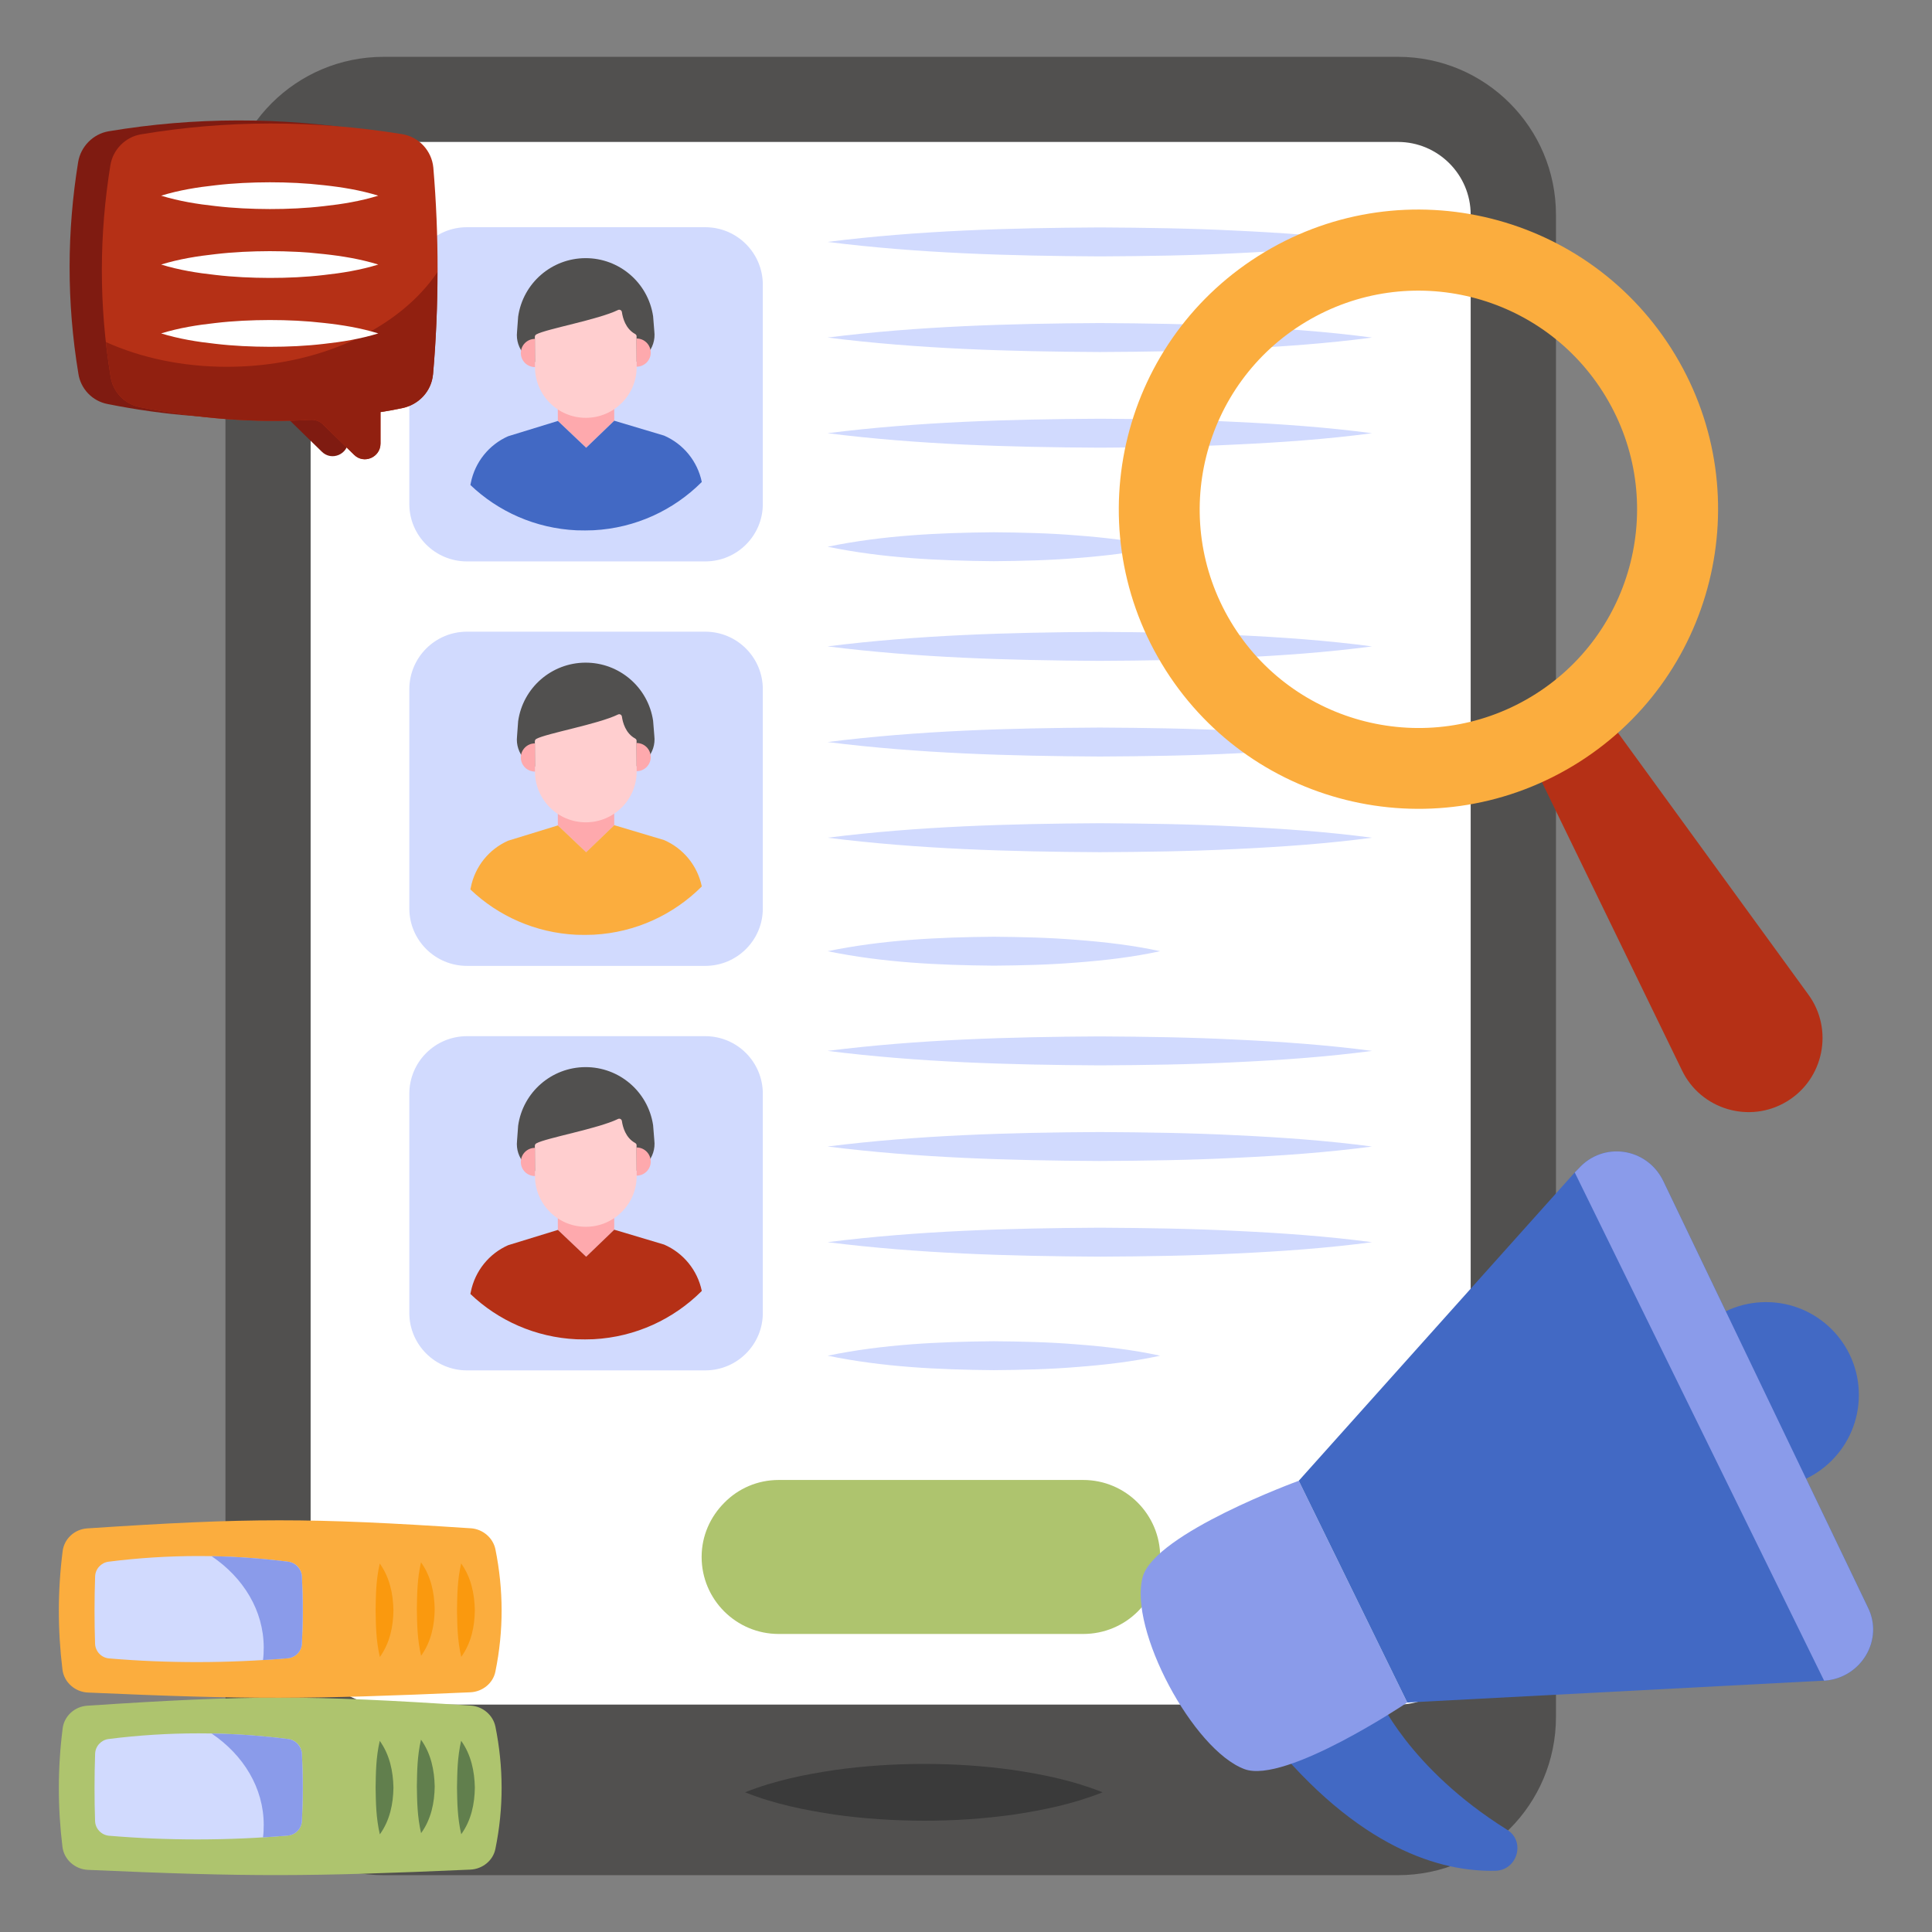 <svg id="Layer_1" enable-background="new 0 0 68 68" viewBox="0 0 68 68" xmlns="http://www.w3.org/2000/svg"><rect x="0" y="0" width="68" height="68" fill="#808080" stroke="none"/><g><g><g><path d="m54.765 7.56v52.87c0 3.08-2.49 5.57-5.56 5.57h-35.7c-3.08 0-5.57-2.49-5.57-5.57v-52.87c0-3.07 2.49-5.56 5.57-5.56h35.7c3.07 0 5.56 2.49 5.56 5.56z" fill="#51504f"/></g><g><path d="m51.763 7.556v49.87c0 1.42-1.15 2.57-2.56 2.57h-35.7c-1.42 0-2.57-1.15-2.57-2.57v-49.87c0-1.41 1.15-2.56 2.57-2.56h35.7c1.41 0 2.56 1.15 2.56 2.56z" fill="#fff"/></g><g><path d="m26.223 63.083c1.049-.417 2.097-.624 3.146-.783 1.049-.147 2.097-.215 3.146-.216 1.049-.001 2.097.067 3.146.213 1.049.158 2.097.367 3.146.786-1.049.419-2.097.628-3.146.787-1.049.146-2.097.215-3.146.213s-2.097-.069-3.146-.216c-1.049-.16-2.097-.367-3.146-.784z" fill="#3a3a3a"/></g><g><g><g><path d="m29.13 8.514c3.193-.402 6.386-.492 9.58-.509 1.597.009 3.193.031 4.79.112 1.597.075 3.193.186 4.79.398-1.597.212-3.193.323-4.79.398-1.597.081-3.193.103-4.79.111-3.193-.017-6.387-.107-9.58-.509z" fill="#d1dafe"/></g><g><path d="m29.13 11.88c3.193-.402 6.386-.492 9.58-.509 1.597.009 3.193.031 4.79.112 1.597.075 3.193.186 4.79.398-1.597.212-3.193.323-4.79.398-1.597.081-3.193.103-4.79.111-3.193-.017-6.387-.107-9.58-.509z" fill="#d1dafe"/></g><g><path d="m29.13 15.247c3.193-.402 6.386-.492 9.58-.509 1.597.009 3.193.031 4.79.112 1.597.075 3.193.186 4.79.398-1.597.212-3.193.323-4.79.398-1.597.081-3.193.103-4.79.111-3.193-.017-6.387-.107-9.58-.509z" fill="#d1dafe"/></g><g><path d="m29.13 19.243c1.95-.402 3.901-.492 5.852-.509.976.009 1.951.03 2.926.111.975.075 1.951.186 2.926.398-.975.212-1.951.323-2.926.398-.975.081-1.95.103-2.926.111-1.95-.017-3.901-.107-5.852-.509z" fill="#d1dafe"/></g></g><g><path d="m26.849 10.025v7.714c0 1.115-.907 2.021-2.028 2.021h-8.385c-1.121 0-2.029-.907-2.029-2.021v-7.714c0-1.121.907-2.028 2.029-2.028h8.385c1.121 0 2.028.907 2.028 2.028z" fill="#d1dafe"/></g><g><g><g><g><path d="m22.019 12.806c.612-.002 1.085-.538 1.011-1.145l-.043-.532c-.177-1.178-1.192-2.048-2.383-2.043-1.191.005-2.199.882-2.367 2.061l-.039.532c-.068.608.409 1.139 1.02 1.137z" fill="#51504f"/></g><g><path d="m19.635 14.816.996.944.989-.952-.005-1.159-1.985.008z" fill="#fea9ad"/></g><g><path d="m22.405 11.841.004 1.068c.004.989-.794 1.793-1.783 1.797h-0c-.989.004-1.793-.794-1.797-1.783l-.004-1.068c-0-.036.021-.068.053-.086.341-.19 2.179-.518 2.874-.858.059-.029.127.008.137.073.029.205.128.587.465.771.032.017.053.049.053.086z" fill="#ffcecf"/></g><g><path d="m24.7 16.965c-.989.989-2.324 1.619-3.808 1.698-.198.008-.397.009-.603.002-1.441-.068-2.752-.658-3.733-1.595l.015-.073c.145-.729.635-1.342 1.314-1.643l1.75-.538.996.944.989-.952 1.754.524c.682.296 1.176.905 1.327 1.632v0z" fill="#4269c4"/></g><g><path d="m22.904 12.407c.001.137-.055.261-.144.352-.09.09-.213.146-.351.147l-.004-.992c.274-.001.497.22.498.494z" fill="#fea9ad"/></g><g><path d="m18.331 12.425c.001.137.057.261.147.351.09.089.214.144.352.144l-.004-.992c-.274.001-.496.224-.494.498z" fill="#fea9ad"/></g></g></g></g></g><g><g><g><path d="m29.13 22.75c3.193-.402 6.386-.492 9.58-.509 1.597.009 3.193.031 4.79.112 1.597.075 3.193.186 4.79.398-1.597.212-3.193.323-4.79.398-1.597.081-3.193.103-4.79.111-3.193-.017-6.387-.107-9.58-.509z" fill="#d1dafe"/></g><g><path d="m29.13 26.117c3.193-.402 6.386-.492 9.58-.509 1.597.009 3.193.031 4.79.112 1.597.075 3.193.186 4.79.398-1.597.212-3.193.323-4.79.398-1.597.081-3.193.103-4.79.111-3.193-.017-6.387-.107-9.58-.509z" fill="#d1dafe"/></g><g><path d="m29.13 29.484c3.193-.402 6.386-.492 9.58-.509 1.597.009 3.193.031 4.79.112 1.597.075 3.193.186 4.79.398-1.597.212-3.193.323-4.79.398-1.597.081-3.193.103-4.79.111-3.193-.017-6.387-.107-9.58-.509z" fill="#d1dafe"/></g><g><path d="m29.13 33.479c1.95-.402 3.901-.492 5.852-.509.976.009 1.951.03 2.926.111.975.075 1.951.186 2.926.398-.975.212-1.951.323-2.926.398-.975.081-1.95.103-2.926.111-1.95-.017-3.901-.107-5.852-.509z" fill="#d1dafe"/></g></g><g><path d="m26.849 24.261v7.714c0 1.115-.907 2.021-2.028 2.021h-8.385c-1.121 0-2.029-.907-2.029-2.021v-7.714c0-1.121.907-2.028 2.029-2.028h8.385c1.121 0 2.028.907 2.028 2.028z" fill="#d1dafe"/></g><g><g><g><g><path d="m22.019 27.043c.612-.002 1.085-.538 1.011-1.145l-.043-.532c-.177-1.178-1.192-2.048-2.383-2.043-1.191.005-2.199.882-2.367 2.061l-.039.532c-.068.608.409 1.139 1.02 1.137z" fill="#51504f"/></g><g><path d="m19.635 29.053.996.944.989-.952-.005-1.159-1.985.008z" fill="#fea9ad"/></g><g><path d="m22.405 26.078.004 1.068c.004.989-.794 1.793-1.783 1.797h-0c-.989.004-1.793-.794-1.797-1.783l-.004-1.068c-0-.036.021-.068.053-.086.341-.19 2.179-.518 2.874-.858.059-.029.127.008.137.073.029.205.128.587.465.771.032.017.053.049.053.086z" fill="#ffcecf"/></g><g><path d="m24.7 31.201c-.989.989-2.324 1.619-3.808 1.698-.198.008-.397.009-.603.002-1.441-.068-2.752-.658-3.733-1.595l.015-.073c.145-.729.635-1.342 1.314-1.643l1.75-.538.996.944.989-.952 1.754.524c.682.296 1.176.905 1.327 1.632z" fill="#fbad3e"/></g><g><path d="m22.904 26.644c.001.137-.055.261-.144.352-.09.09-.213.146-.351.147l-.004-.992c.274-.001.497.22.498.494z" fill="#fea9ad"/></g><g><path d="m18.331 26.662c.001.137.057.261.147.351.09.089.214.144.352.144l-.004-.992c-.274.001-.496.224-.494.498z" fill="#fea9ad"/></g></g></g></g></g><g><g><g><path d="m29.13 36.987c3.193-.402 6.386-.492 9.58-.509 1.597.009 3.193.031 4.79.112 1.597.075 3.193.186 4.79.398-1.597.212-3.193.323-4.79.398-1.597.081-3.193.103-4.79.111-3.193-.017-6.387-.107-9.58-.509z" fill="#d1dafe"/></g><g><path d="m29.13 40.353c3.193-.402 6.386-.492 9.58-.509 1.597.009 3.193.031 4.79.112 1.597.075 3.193.186 4.79.398-1.597.212-3.193.323-4.79.398-1.597.081-3.193.103-4.79.111-3.193-.017-6.387-.107-9.58-.509z" fill="#d1dafe"/></g><g><path d="m29.13 43.72c3.193-.402 6.386-.492 9.58-.509 1.597.009 3.193.031 4.79.112 1.597.075 3.193.186 4.79.398-1.597.212-3.193.323-4.79.398-1.597.081-3.193.103-4.79.111-3.193-.017-6.387-.107-9.58-.509z" fill="#d1dafe"/></g><g><path d="m29.13 47.716c1.95-.402 3.901-.492 5.852-.509.976.009 1.951.03 2.926.111.975.075 1.951.186 2.926.398-.975.212-1.951.323-2.926.398-.975.081-1.95.103-2.926.111-1.95-.017-3.901-.107-5.852-.509z" fill="#d1dafe"/></g></g><g><path d="m26.849 38.498v7.714c0 1.115-.907 2.021-2.028 2.021h-8.385c-1.121 0-2.029-.907-2.029-2.021v-7.714c0-1.121.907-2.028 2.029-2.028h8.385c1.121 0 2.028.907 2.028 2.028z" fill="#d1dafe"/></g><g><g><g><g><path d="m22.019 41.279c.612-.002 1.085-.538 1.011-1.145l-.043-.532c-.177-1.178-1.192-2.048-2.383-2.043-1.191.005-2.199.882-2.367 2.061l-.039.532c-.068.608.409 1.139 1.02 1.137z" fill="#51504f"/></g><g><path d="m19.635 43.289.996.944.989-.952-.005-1.159-1.985.008z" fill="#fea9ad"/></g><g><path d="m22.405 40.314.004 1.068c.004.989-.794 1.793-1.783 1.797h-0c-.989.004-1.793-.794-1.797-1.783l-.004-1.068c-0-.036.021-.068.053-.086.341-.19 2.179-.518 2.874-.858.059-.029.127.008.137.073.029.205.128.587.465.771.032.017.053.049.053.086z" fill="#ffcecf"/></g><g><path d="m24.7 45.438c-.989.989-2.324 1.619-3.808 1.698-.198.008-.397.009-.603.002-1.441-.068-2.752-.658-3.733-1.595l.015-.073c.145-.729.635-1.342 1.314-1.643l1.75-.538.996.944.989-.952 1.754.524c.682.296 1.176.905 1.327 1.632v0z" fill="#b53016"/></g><g><path d="m22.904 40.88c.001.137-.055.261-.144.352-.09.09-.213.146-.351.147l-.004-.992c.274-.001.497.22.498.494z" fill="#fea9ad"/></g><g><path d="m18.331 40.898c.001.137.057.261.147.351.09.089.214.144.352.144l-.004-.992c-.274.001-.496.224-.494.498z" fill="#fea9ad"/></g></g></g></g></g><g><g><g><path d="m16.575 60.031c.415.031.773.327.861.735.289 1.432.295 2.87 0 4.309-.082.415-.459.71-.879.729-5.697.251-7.777.261-13.461.009-.452-.019-.842-.358-.898-.81-.17-1.388-.17-2.776.006-4.158.05-.446.427-.785.873-.81 5.697-.377 7.789-.38 13.499-.003z" fill="#aec46e"/></g><g><path d="m16.231 61.269c.352.494.47 1.073.482 1.645-.007.572-.124 1.153-.479 1.646-.135-.589-.14-1.112-.149-1.645.009-.533.012-1.057.146-1.646z" fill="#617f4d"/></g><g><path d="m14.818 61.23c.353.494.47 1.073.482 1.645-.007.572-.124 1.153-.479 1.646-.135-.589-.14-1.112-.149-1.645.009-.533.011-1.057.146-1.646z" fill="#617f4d"/></g><g><path d="m13.366 61.272c.352.494.47 1.073.482 1.645-.008.572-.125 1.153-.479 1.646-.135-.589-.14-1.112-.149-1.645.009-.533.011-1.057.146-1.646z" fill="#617f4d"/></g><g><path d="m10.658 62.932c0 .388-.011.778-.032 1.166-.015.267-.229.484-.495.507-2.108.179-4.219.182-6.292.007-.271-.023-.484-.248-.493-.52-.013-.385-.019-.771-.019-1.153 0-.404.007-.81.021-1.214.009-.263.21-.483.471-.517 2.104-.267 4.229-.266 6.333.002.256.033.457.246.472.504.023.405.035.813.035 1.217z" fill="#d1dafe"/></g><g><path d="m7.448 61.014c.904.013 1.802.082 2.707.195.251.038.452.251.471.509.019.402.031.81.031 1.212 0 .389-.013.779-.031 1.168-.013.264-.226.484-.496.509-.289.025-.578.044-.873.063.019-.144.025-.289.025-.44-0-1.3-.716-2.462-1.834-3.216z" fill="#8a9bea"/></g></g></g><g><g><g><path d="m16.575 53.79c.415.031.773.327.861.735.289 1.432.295 2.87 0 4.309-.082.415-.459.71-.879.729-5.697.251-7.777.261-13.461.009-.452-.019-.842-.358-.898-.81-.17-1.388-.17-2.776.006-4.158.05-.446.427-.785.873-.81 5.697-.377 7.789-.38 13.499-.003z" fill="#fbad3e"/></g><g><path d="m16.231 55.027c.352.494.47 1.073.482 1.645-.007.572-.124 1.153-.479 1.646-.135-.589-.14-1.112-.149-1.645.009-.533.012-1.057.146-1.646z" fill="#fa990e"/></g><g><path d="m14.818 54.988c.353.494.47 1.073.482 1.645-.007.572-.124 1.153-.479 1.646-.135-.589-.14-1.112-.149-1.645.009-.533.011-1.057.146-1.646z" fill="#fa990e"/></g><g><path d="m13.366 55.03c.352.494.47 1.073.482 1.645-.008.572-.125 1.153-.479 1.646-.135-.589-.14-1.112-.149-1.645.009-.533.011-1.057.146-1.646z" fill="#fa990e"/></g><g><path d="m10.658 56.691c0 .388-.011.778-.032 1.166-.015.267-.229.484-.495.507-2.108.179-4.219.182-6.292.007-.271-.023-.484-.248-.493-.52-.013-.385-.019-.771-.019-1.153 0-.404.007-.81.021-1.214.009-.263.21-.483.471-.517 2.104-.267 4.229-.266 6.333.002.256.033.457.246.472.504.023.405.035.813.035 1.217z" fill="#d1dafe"/></g><g><path d="m7.448 54.773c.904.013 1.802.082 2.707.195.251.038.452.251.471.509.019.402.031.81.031 1.212 0 .389-.013.779-.031 1.168-.013.264-.226.484-.496.509-.289.025-.578.044-.873.063.019-.144.025-.289.025-.44-0-1.3-.716-2.462-1.834-3.216z" fill="#8a9bea"/></g></g></g><g><g><g><path d="m14.106 13.069c-.055.595-.503 1.071-1.089 1.189-.256.055-.503.101-.759.138v1.107c0 .485-.586.741-.933.393l-1.107-1.08c-.11-.101-.256-.155-.412-.147-1.995.119-4.008-.046-6.021-.449-.531-.101-.943-.53-1.025-1.061-.421-2.544-.403-5.024-.009-7.458.092-.549.531-.988 1.071-1.08 3.001-.503 6.067-.513 9.188-.009.595.092 1.052.586 1.107 1.181.201 2.379.201 4.804-.009 7.275z" fill="#7f1b11"/></g><g><path d="m15.241 13.177c-.055.595-.503 1.071-1.089 1.189-.256.055-.503.101-.759.138v1.107c0 .485-.586.741-.933.393l-1.107-1.08c-.11-.101-.256-.155-.412-.147-1.995.119-4.008-.046-6.021-.449-.531-.101-.943-.53-1.025-1.061-.421-2.544-.403-5.024-.009-7.458.092-.549.531-.988 1.071-1.08 3.001-.503 6.067-.513 9.188-.009.595.092 1.052.586 1.107 1.181.201 2.379.201 4.804-.009 7.275z" fill="#b53016"/></g><g><path d="m15.396 9.581c0 1.189-.046 2.379-.156 3.596-.055.595-.503 1.071-1.089 1.189-.256.055-.503.101-.759.138v1.107c0 .485-.586.741-.933.393l-1.107-1.08c-.11-.101-.256-.155-.412-.147-1.995.119-4.008-.046-6.021-.449-.531-.101-.943-.53-1.025-1.061-.064-.412-.128-.824-.165-1.227 1.245.559 2.7.87 4.264.87 3.249-0 6.067-1.354 7.403-3.331z" fill="#912010"/></g><g><g><path d="m5.671 6.887c.637-.195 1.274-.297 1.911-.366.637-.075 1.274-.103 1.911-.105.637 0 1.274.029 1.911.103.637.069 1.274.172 1.911.368-.637.196-1.274.299-1.911.368-.637.075-1.274.103-1.911.103-.637-.002-1.274-.03-1.911-.105-.637-.069-1.274-.171-1.911-.366z" fill="#fff"/></g><g><path d="m5.671 9.311c.637-.195 1.274-.297 1.911-.366.637-.075 1.274-.103 1.911-.105.637 0 1.274.029 1.911.103.637.069 1.274.172 1.911.368-.637.196-1.274.299-1.911.368-.637.075-1.274.103-1.911.103-.637-.002-1.274-.03-1.911-.105-.637-.069-1.274-.171-1.911-.366z" fill="#fff"/></g><g><path d="m5.671 11.735c.637-.195 1.274-.297 1.911-.366.637-.075 1.274-.103 1.911-.105.637 0 1.274.029 1.911.103.637.069 1.274.172 1.911.368-.637.196-1.274.299-1.911.368-.637.075-1.274.103-1.911.103-.637-.002-1.274-.03-1.911-.105-.637-.069-1.274-.171-1.911-.366z" fill="#fff"/></g></g></g></g><g><path d="m40.835 54.8c0 .75-.3 1.43-.79 1.92s-1.17.79-1.92.79h-10.72c-1.49 0-2.71-1.21-2.71-2.71 0-.75.31-1.42.8-1.91.49-.5 1.17-.8 1.91-.8h10.72c1.5 0 2.71 1.22 2.71 2.71z" fill="#aec46e"/></g><g><g><g><g><g><path d="m52.633 65.844c-1.883.047-4.817-.74-8.059-4.782l3.919-1.372s1.063 2.531 4.553 4.711c.657.41.361 1.425-.413 1.444z" fill="#4269c4"/></g></g><g><path d="m49.531 59.923s-4.288 2.88-5.728 2.345c-1.809-.671-4.087-4.925-3.584-6.766.435-1.541 5.493-3.384 5.493-3.384z" fill="#8a9bea"/></g><g><circle cx="62.159" cy="49.097" fill="#4269c4" r="3.267"/></g><g><path d="m64.236 59.153h-.034l-14.671.77-3.819-7.805 9.714-10.852.134-.134c.871-.972 2.412-.738 2.982.435l7.201 15.006c.57 1.138-.234 2.48-1.507 2.579z" fill="#4269c4"/></g><g><path d="m64.236 59.153h-.034l-8.777-17.887.134-.134c.871-.972 2.412-.738 2.982.435l7.201 15.006c.57 1.138-.234 2.48-1.507 2.579z" fill="#8a9bea"/></g></g></g></g></g><g><path d="m53.567 26.081 5.633 11.592c.661 1.374 2.372 1.887 3.684 1.099s1.664-2.538.763-3.768l-7.58-10.424z" fill="#b53016"/></g><g><path d="m44.501 8.878c-4.997 2.999-6.616 9.478-3.617 14.475 2.994 4.989 9.473 6.608 14.47 3.609 4.989-2.994 6.608-9.473 3.614-14.462-2.999-4.997-9.478-6.616-14.467-3.622zm9.382 15.65c-3.64 2.184-8.376 1.001-10.56-2.639-2.189-3.648-1.001-8.376 2.639-10.56 3.648-2.189 8.371-1.009 10.56 2.639 2.185 3.64 1.009 8.371-2.639 10.56z" fill="#fbad3e"/></g></g></svg>